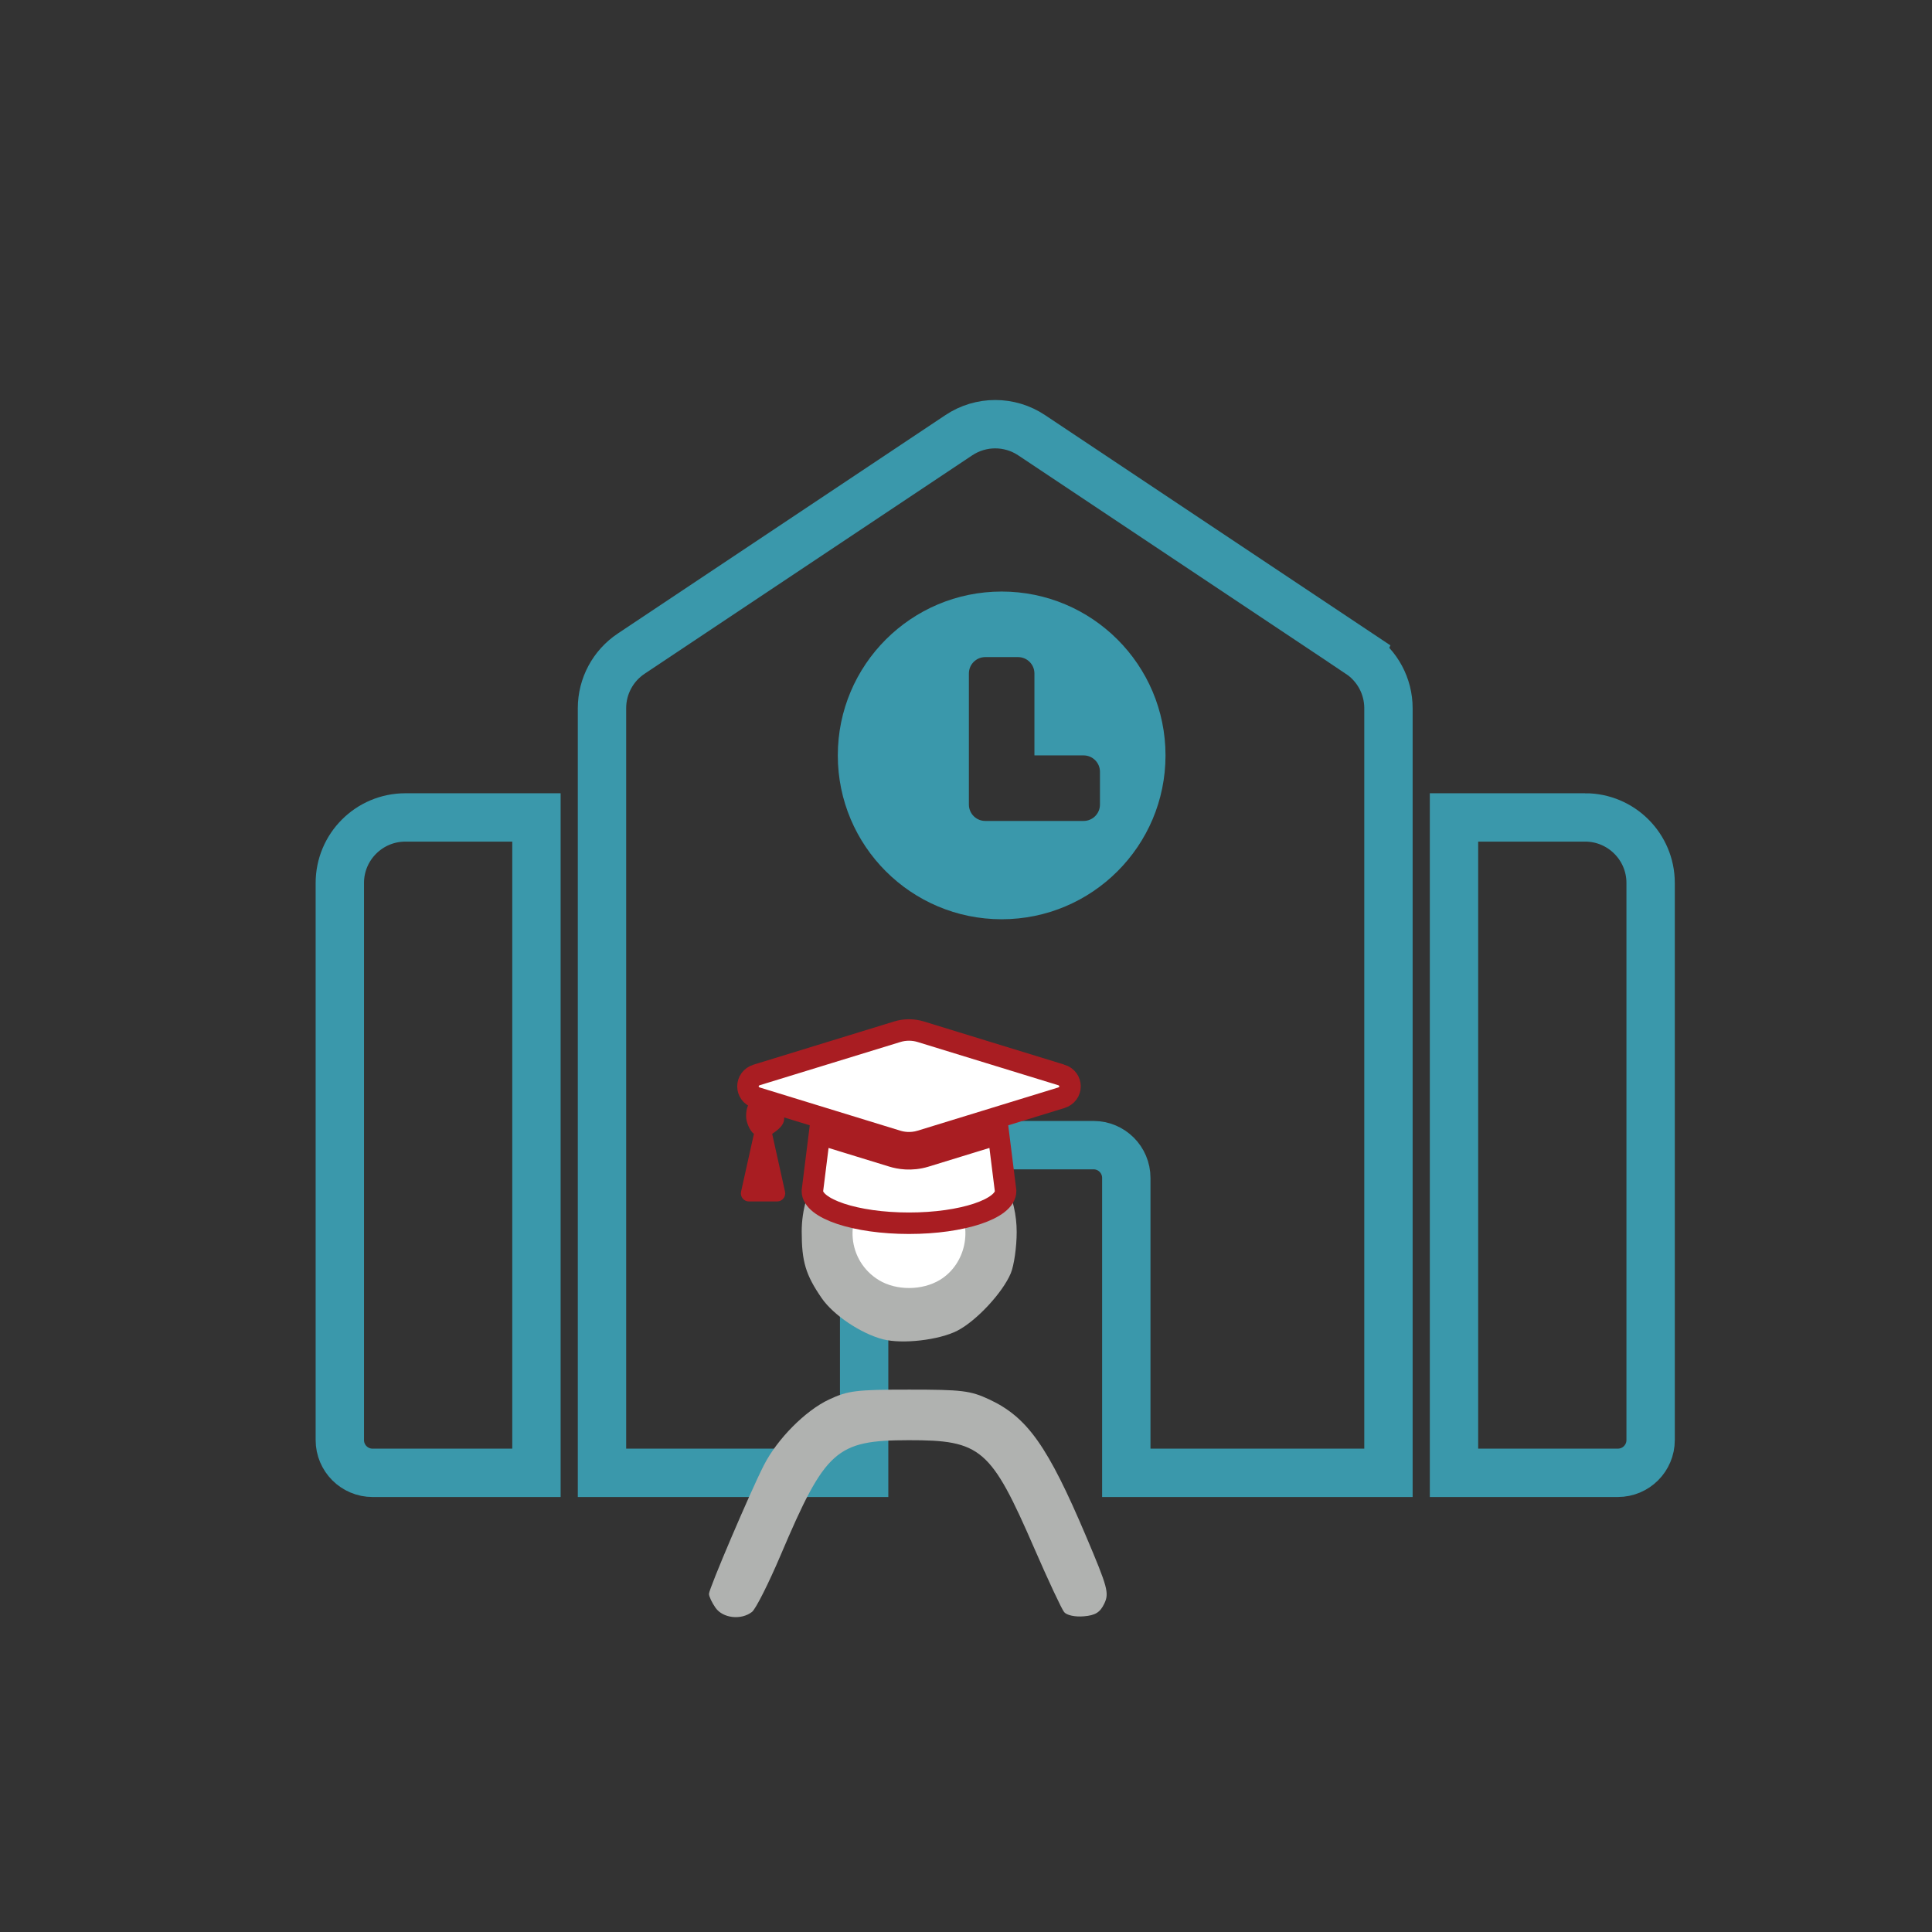 <?xml version="1.0" encoding="UTF-8" standalone="no"?>
<!-- Created with Inkscape (http://www.inkscape.org/) -->

<svg
   xmlns:dc="http://purl.org/dc/elements/1.1/"
   xmlns:cc="http://creativecommons.org/ns#"
   xmlns:rdf="http://www.w3.org/1999/02/22-rdf-syntax-ns#"
   xmlns:svg="http://www.w3.org/2000/svg"
   xmlns="http://www.w3.org/2000/svg"
   xmlns:sodipodi="http://sodipodi.sourceforge.net/DTD/sodipodi-0.dtd"
   xmlns:inkscape="http://www.inkscape.org/namespaces/inkscape"
   width="200"
   height="200"
   viewBox="0 0 52.917 52.917"
   version="1.1"
   id="svg3506"
   inkscape:version="0.92.2 (5c3e80d, 2017-08-06)"
   sodipodi:docname="school.svg">
  <rect x="0" y="0" width="52.917" height="52.917" fill="#333333" stroke="none"/>
  <defs
     id="defs3500">
    <clipPath
       clipPathUnits="userSpaceOnUse"
       id="clipPath8806">
      <path
         d="m 217.174,529.313 h 7.516 v -7.393 h -7.516 z"
         id="path8804"
         inkscape:connector-curvature="0" />
    </clipPath>
    <clipPath
       clipPathUnits="userSpaceOnUse"
       id="clipPath8822">
      <path
         d="m 193.378,530.029 h 7.516 v -7.393 h -7.516 z"
         id="path8820"
         inkscape:connector-curvature="0" />
    </clipPath>
    <clipPath
       clipPathUnits="userSpaceOnUse"
       id="clipPath8838">
      <path
         d="m 239.785,536.821 h 7.516 v -7.393 h -7.516 z"
         id="path8836"
         inkscape:connector-curvature="0" />
    </clipPath>
    <clipPath
       clipPathUnits="userSpaceOnUse"
       id="clipPath8586">
      <path
         d="m 376.612,193.18 h 17.074 v -17.075 h -17.074 z"
         id="path8584"
         inkscape:connector-curvature="0" />
    </clipPath>
    <clipPath
       clipPathUnits="userSpaceOnUse"
       id="clipPath8702">
      <path
         d="m 792.929,209.492 h 8.097 v -7.964 h -8.097 z"
         id="path8700"
         inkscape:connector-curvature="0" />
    </clipPath>
    <clipPath
       clipPathUnits="userSpaceOnUse"
       id="clipPath8686">
      <path
         d="m 742.939,202.176 h 8.097 v -7.964 h -8.097 z"
         id="path8684"
         inkscape:connector-curvature="0" />
    </clipPath>
    <clipPath
       clipPathUnits="userSpaceOnUse"
       id="clipPath8670">
      <path
         d="m 768.573,201.405 h 8.096 v -7.964 h -8.096 z"
         id="path8668"
         inkscape:connector-curvature="0" />
    </clipPath>
    <clipPath
       clipPathUnits="userSpaceOnUse"
       id="clipPath8390">
      <path
         d="M 88.118,87.016 H 100.08 V 75.053 H 88.118 Z"
         id="path8388"
         inkscape:connector-curvature="0" />
    </clipPath>
    <clipPath
       clipPathUnits="userSpaceOnUse"
       id="clipPath8374">
      <path
         d="M 67.548,86.724 H 79.511 V 74.762 H 67.548 Z"
         id="path8372"
         inkscape:connector-curvature="0" />
    </clipPath>
    <clipPath
       clipPathUnits="userSpaceOnUse"
       id="clipPath8358">
      <path
         d="M 46.833,86.87 H 58.795 V 74.908 H 46.833 Z"
         id="path8356"
         inkscape:connector-curvature="0" />
    </clipPath>
    <clipPath
       clipPathUnits="userSpaceOnUse"
       id="clipPath8542">
      <path
         d="M 189.832,90.744 H 201.03 V 79.546 h -11.198 z"
         id="path8540"
         inkscape:connector-curvature="0" />
    </clipPath>
    <clipPath
       clipPathUnits="userSpaceOnUse"
       id="clipPath8526">
      <path
         d="m 170.663,90.744 h 11.198 V 79.546 h -11.198 z"
         id="path8524"
         inkscape:connector-curvature="0" />
    </clipPath>
    <clipPath
       clipPathUnits="userSpaceOnUse"
       id="clipPath8510">
      <path
         d="m 151.233,90.875 h 11.199 V 79.676 h -11.199 z"
         id="path8508"
         inkscape:connector-curvature="0" />
    </clipPath>
    <clipPath
       clipPathUnits="userSpaceOnUse"
       id="clipPath8478">
      <path
         d="m 139.758,103.132 h 11.198 V 91.934 h -11.198 z"
         id="path8476"
         inkscape:connector-curvature="0" />
    </clipPath>
    <clipPath
       clipPathUnits="userSpaceOnUse"
       id="clipPath8462">
      <path
         d="m 158.927,103.393 h 11.198 V 92.195 h -11.198 z"
         id="path8460"
         inkscape:connector-curvature="0" />
    </clipPath>
    <clipPath
       clipPathUnits="userSpaceOnUse"
       id="clipPath8446">
      <path
         d="m 178.356,103.263 h 11.199 V 92.064 h -11.199 z"
         id="path8444"
         inkscape:connector-curvature="0" />
    </clipPath>
    <clipPath
       clipPathUnits="userSpaceOnUse"
       id="clipPath8430">
      <path
         d="m 198.568,103.132 h 11.199 V 91.934 h -11.199 z"
         id="path8428"
         inkscape:connector-curvature="0" />
    </clipPath>
    <clipPath
       clipPathUnits="userSpaceOnUse"
       id="clipPath8318">
      <path
         d="m 792.405,95.111 h 9.528 v -9.372 h -9.528 z"
         id="path8316"
         inkscape:connector-curvature="0" />
    </clipPath>
    <clipPath
       clipPathUnits="userSpaceOnUse"
       id="clipPath8302">
      <path
         d="m 733.576,86.502 h 9.528 v -9.372 h -9.528 z"
         id="path8300"
         inkscape:connector-curvature="0" />
    </clipPath>
    <clipPath
       clipPathUnits="userSpaceOnUse"
       id="clipPath8286">
      <path
         d="m 763.741,85.594 h 9.528 v -9.372 h -9.528 z"
         id="path8284"
         inkscape:connector-curvature="0" />
    </clipPath>
  </defs>
  <sodipodi:namedview
     id="base"
     pagecolor="#ffffff"
     bordercolor="#666666"
     borderopacity="1.0"
     inkscape:pageopacity="0.0"
     inkscape:pageshadow="2"
     inkscape:zoom="1.4"
     inkscape:cx="95.602941"
     inkscape:cy="204.71975"
     inkscape:document-units="mm"
     inkscape:current-layer="layer1"
     showgrid="false"
     units="px"
     inkscape:window-width="958"
     inkscape:window-height="974"
     inkscape:window-x="950"
     inkscape:window-y="0"
     inkscape:window-maximized="0" />
  <g
     inkscape:label="Calque 1"
     inkscape:groupmode="layer"
     id="layer1"
     transform="translate(0,-244.083)">
    <g
       transform="matrix(0.263,0,0,-0.263,-7.448,400.351)"
       id="g1348-0">
      <g
         id="g1457">
        <path
           sodipodi:nodetypes="sssccsscccccccssssccscsccssss"
           style="fill:none;stroke:#3a98ab;stroke-width:3.75;stroke-miterlimit:4;stroke-dasharray:none;stroke-opacity:1"
           inkscape:connector-curvature="0"
           d="m 417.857,521.343 v -43.2 c 0,-1.404 1.137,-2.541 2.541,-2.541 h 12.706 v 50.823 h -10.165 c -2.806,0 -5.082,-2.276 -5.082,-5.082 z m 79.054,17.782 -25.412,16.942 c -1.707,1.137 -3.931,1.137 -5.638,0 l -25.412,-16.942 c -1.414,-0.942 -2.263,-2.529 -2.263,-4.228 v -59.295 h 20.329 v 22.87 c 0,1.404 1.137,2.541 2.541,2.541 h 15.247 c 1.404,0 2.541,-1.137 2.541,-2.541 v -22.87 h 20.329 v 59.293 c 0,1.699 -0.85,3.288 -2.263,4.229 z m 17.51,-12.699 h -10.165 v -50.823 h 12.706 c 1.404,0 2.541,1.137 2.541,2.541 v 43.2 c 0,2.806 -2.276,5.082 -5.082,5.082 z"
           id="path1162"
           transform="matrix(1.343,0,0,1.343,-497.472,-197.945)" />
        <path
           sodipodi:nodetypes="sssssscsssssscsss"
           inkscape:connector-curvature="0"
           d="m 469.179,543.942 c 7.017,0 12.706,-5.689 12.706,-12.706 0,-7.017 -5.689,-12.706 -12.706,-12.706 -7.017,0 -12.706,5.689 -12.706,12.706 0,7.017 5.689,12.706 12.706,12.706 z m -1.27,-5.083 c -0.702,0 -1.271,-0.568 -1.271,-1.27 v -10.165 c 0,-0.702 0.569,-1.271 1.271,-1.271 h 7.623 c 0.702,0 1.27,0.569 1.27,1.271 v 2.542 c 0,0.702 -0.568,1.27 -1.27,1.27 h -3.812 v 6.353 c 0,0.702 -0.569,1.27 -1.271,1.27 z"
           style="fill:#3a98ab;fill-opacity:1;stroke:none;stroke-width:3.75;stroke-miterlimit:4;stroke-dasharray:none;stroke-opacity:1"
           id="path1162-4"
           transform="matrix(1.343,0,0,1.343,-497.472,-197.945)" />
        <g
           transform="translate(-59.431,13.916)"
           id="g1445">
          <path
             sodipodi:nodetypes="cccsscccsc"
             style="fill:#a91d22;fill-opacity:1;stroke:none;stroke-width:2.236;stroke-miterlimit:4;stroke-dasharray:none;stroke-opacity:1"
             inkscape:connector-curvature="0"
             d="m 165.455,463.966 c 0,-0.565 0.381,-1.486 0.81,-1.79 l -1.338,-6.021 c -0.116,-0.524 0.282,-1.02 0.818,-1.02 h 2.941 c 0.537,0 0.935,0.497 0.819,1.02 l -1.338,6.021 c 0.429,0.304 1.507,0.947 1.2,1.957 0,0 -0.402,1.647 -1.064,1.912 -0.723,0.29 -2.908,0.336 -2.848,-2.08 z"
             id="path1173-5-2" />
          <ellipse
             style="fill:#ffffff;fill-opacity:1;stroke:none;stroke-width:5.036;stroke-miterlimit:4;stroke-dasharray:none;stroke-opacity:1;paint-order:markers stroke fill"
             id="path1395"
             cx="181.817"
             cy="-452.002"
             transform="scale(1,-1)"
             rx="7.934"
             ry="6.512" />
          <g
             transform="translate(185.647,446.973)"
             id="g9517-6">
            <path
               inkscape:connector-curvature="0"
               id="path9519-2"
               style="fill:#b0b2b0;fill-opacity:1;fill-rule:nonzero;stroke:none"
               d="m 0,0 c 2.656,1.62 3.462,5.327 1.724,7.936 -2.203,3.307 -6.052,3.788 -8.963,1.121 -2.822,-2.586 -2.39,-7.099 0.868,-9.086 C -4.552,-1.138 -1.847,-1.126 0,0 m -5.917,-6.199 c -2.306,0.589 -5.187,2.519 -6.408,4.294 -1.665,2.42 -2.079,3.798 -2.079,6.921 0,9.34 10.632,14.566 18.08,8.886 C 6.39,11.831 7.985,8.526 7.985,4.973 7.985,3.423 7.708,1.492 7.37,0.682 6.524,-1.341 3.774,-4.292 1.792,-5.304 c -1.9,-0.969 -5.693,-1.409 -7.709,-0.895 m -17.462,-27.957 c -0.376,0.536 -0.683,1.189 -0.683,1.451 0,0.541 4.301,10.622 5.714,13.392 1.4,2.743 4.331,5.699 6.797,6.852 1.974,0.923 2.818,1.027 8.342,1.027 5.519,0 6.37,-0.105 8.341,-1.024 3.966,-1.851 6.097,-4.864 10.073,-14.237 2.267,-5.345 2.426,-5.93 1.904,-7.024 -0.438,-0.919 -0.93,-1.224 -2.14,-1.325 -0.906,-0.077 -1.77,0.109 -2.041,0.439 -0.258,0.313 -1.657,3.302 -3.109,6.641 -4.523,10.403 -5.535,11.275 -13.088,11.263 -7.559,-0.011 -8.662,-1.001 -13.329,-11.974 -1.254,-2.948 -2.594,-5.607 -2.98,-5.908 -1.124,-0.881 -3.035,-0.666 -3.801,0.427" />
          </g>
          <path
             sodipodi:nodetypes="cscccccccccccccsccc"
             style="fill:#ffffff;fill-opacity:1;stroke:#a91d22;stroke-width:2.236;stroke-miterlimit:4;stroke-dasharray:none;stroke-opacity:1"
             inkscape:connector-curvature="0"
             d="m 198.261,468.317 -14.619,4.492 c -0.797,0.245 -1.656,0.245 -2.452,0 l -14.62,-4.492 c -1.234,-0.379 -1.234,-2.01 0,-2.389 l 2.549,-0.783 1.821,-0.56 10.25,-3.149 c 0.475,-0.146 1.386,-0.328 2.452,0 l 14.62,4.492 c 1.234,0.379 1.234,2.01 0,2.39 z m -14.127,-8.485 c -1.495,-0.459 -2.769,-0.205 -3.438,0 l -7.6,2.335 -0.743,-5.946 c 0,-1.853 4.505,-3.354 10.063,-3.354 5.558,0 10.063,1.502 10.063,3.354 l -0.743,5.947 z"
             id="path1173-4" />
        </g>
      </g>
    </g>
  </g>
</svg>
